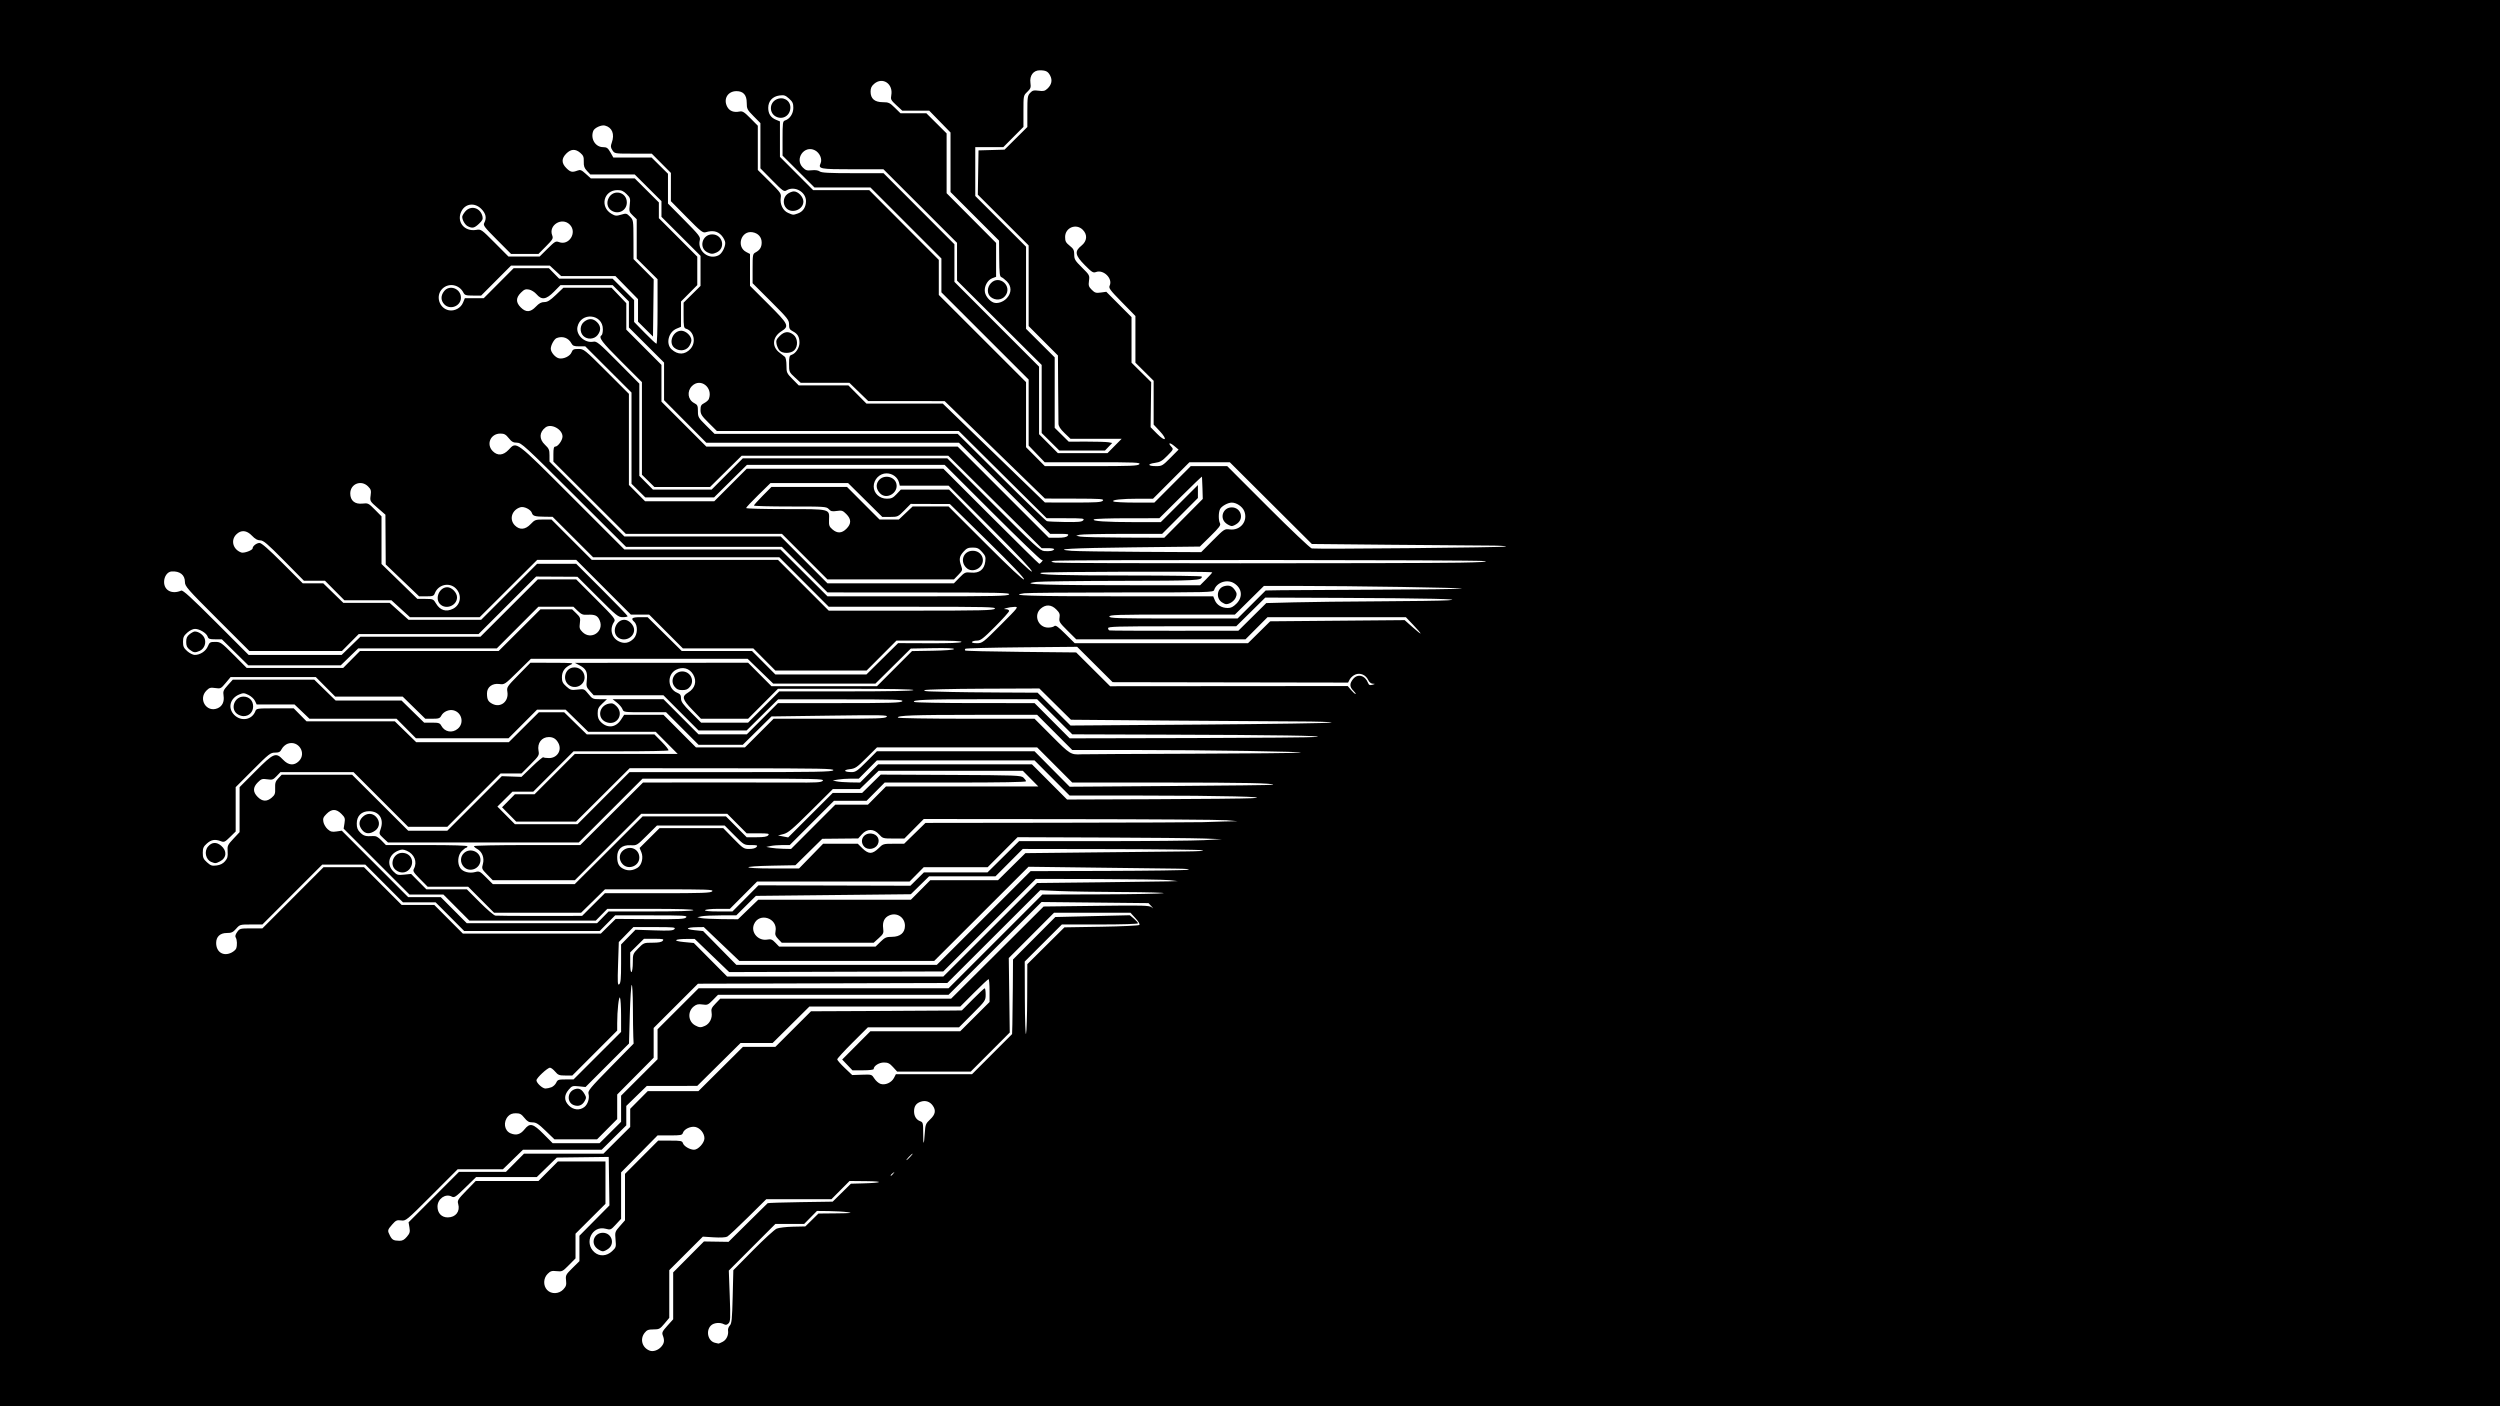 <?xml version="1.0" encoding="UTF-8" standalone="no"?>
<!-- Created with Inkscape (http://www.inkscape.org/) -->

<svg
   version="1.1"
   id="svg2"
   width="1920"
   height="1080"
   viewBox="0 0 1920 1080"
   xmlns="http://www.w3.org/2000/svg"
   xmlns:svg="http://www.w3.org/2000/svg">
  <defs
     id="defs6" />
  <g
     id="g8"
     transform="translate(-3.435,-3.729)">
    <path
       style="fill:#000000"
       d="M 3.435,543.729 V 3.729 H 963.435 1923.435 V 543.729 1083.729 H 963.435 3.435 Z M 511.185,1038.136 c 2.448,-2.74 2.769,-4.912 1.296,-8.785 -0.833,-2.191 -0.391,-3.135 3.5,-7.462 l 4.454,-4.954 v -18.01 -18.01 l 11.811,-11.874 11.811,-11.874 9.439,0.151 9.439,0.151 14.77,-14.621 c 8.123,-8.041 14.996,-14.819 15.273,-15.061 0.277,-0.242 11.631,-0.609 25.23,-0.815 l 24.727,-0.375 7,-6.89 7,-6.89 9,-0.24 c 15.065,-0.402 17.095,-1.575 2.973,-1.718 l -13.027,-0.132 -6.946,7 -6.946,7 h -25.035 -25.035 l -13.992,13.843 c -7.696,7.614 -14.895,14.321 -15.999,14.905 -1.21,0.64 -5.322,0.85 -10.358,0.529 l -8.351,-0.533 -12.892,12.864 -12.892,12.864 v 18.324 18.324 l -3.712,4.44 c -3.428,4.101 -4.072,4.441 -8.427,4.441 -3.903,0 -5.073,0.454 -6.788,2.635 -3.812,4.846 -1.912,11.464 3.928,13.68 2.586,0.981 6.411,-0.29 8.75,-2.908 z m 47.285,-3.925 c 2.923,-1.511 4.641,-5.214 4.09,-8.818 -0.154,-1.01 0.476,-2.672 1.401,-3.694 1.421,-1.57 1.758,-5.008 2.177,-22.164 l 0.495,-20.306 15.151,-15.323 c 8.333,-8.428 16.501,-15.896 18.151,-16.596 1.65,-0.7 7.275,-1.365 12.5,-1.479 l 9.5,-0.206 5.031,-4.948 5.031,-4.948 13.969,-0.141 c 10.967,-0.111 12.787,-0.304 8.469,-0.901 -3.025,-0.418 -9.567,-0.805 -14.538,-0.859 l -9.038,-0.099 -4.925,5 -4.925,5 h -11.048 -11.048 l -17.873,17.894 -17.873,17.894 0.717,19.451 c 0.64,17.361 0.539,19.629 -0.936,21.104 -1.232,1.232 -2.127,1.399 -3.518,0.655 -3.051,-1.633 -7.842,-1.153 -9.996,1.002 -4.2,4.2 -2.178,12.226 3.354,13.308 1.18,0.231 2.28,0.481 2.445,0.556 0.165,0.075 1.621,-0.547 3.236,-1.382 z m -122.388,-40.232 c 2.118,-2.282 2.473,-3.459 2.085,-6.915 -0.443,-3.947 -0.187,-4.442 4.9,-9.466 l 5.368,-5.301 v -9.757 -9.757 l 11.522,-11.64 11.522,-11.64 -0.272,-18.637 -0.272,-18.637 -19.939,0.261 -19.939,0.261 -7.696,7.489 -7.696,7.489 h -23.297 -23.297 l -8.263,8.065 c -7.46,7.281 -8.472,7.953 -10.412,6.915 -4.838,-2.589 -10.962,1.716 -10.962,7.706 0,5.013 3.168,8.325 7.924,8.283 6.099,-0.054 9.611,-4.615 7.967,-10.347 -0.765,-2.669 -0.268,-3.477 6.308,-10.259 l 7.139,-7.362 h 24.106 24.106 l 7.45,-7.5 7.45,-7.5 h 18.275 18.275 v 16.266 16.266 l -11.5,11.467 -11.5,11.467 v 9.485 9.485 l -5.085,5.149 c -4.857,4.918 -5.28,5.127 -9.424,4.66 -3.692,-0.416 -4.723,-0.105 -6.915,2.087 -3.339,3.339 -3.524,9.029 -0.402,12.352 3.195,3.401 9.104,3.194 12.473,-0.436 z m 37.383,-29.279 c 3.115,-2.91 3.221,-3.261 2.703,-8.97 -0.525,-5.794 -0.442,-6.051 3.364,-10.375 l 3.902,-4.433 v -17.833 -17.833 l 12.736,-12.764 12.736,-12.764 h 9.197 c 8.335,0 9.257,0.188 9.835,2.011 0.725,2.283 5.347,4.989 8.524,4.989 3.186,0 7.973,-5.276 7.973,-8.788 0,-3.815 -3.249,-7.888 -6.939,-8.698 -3.548,-0.779 -8.648,1.609 -9.557,4.476 -0.58,1.827 -1.499,2.011 -10.064,2.011 h -9.425 l -14.007,14.205 -14.007,14.205 v 17.817 17.817 l -3.999,4.339 c -3.907,4.239 -4.088,4.315 -7.865,3.307 -10.402,-2.777 -16.875,10.821 -8.597,18.059 3.857,3.373 9.39,3.054 13.492,-0.778 z m -11.396,-2.044 c -5.391,-4.241 -2.321,-12.336 4.604,-12.14 6.46,0.184 9.174,8.169 4.126,12.14 -1.449,1.14 -3.413,2.073 -4.365,2.073 -0.952,0 -2.916,-0.933 -4.365,-2.073 z m -146.161,-9.078 c 2.264,-2.691 2.553,-3.732 1.979,-7.13 l -0.672,-3.98 19.35,-19.369 19.35,-19.369 h 18.037 18.036 l 6.946,-7 6.946,-7 h 30.51 30.51 l 10.267,-10.232 10.267,-10.232 v -6.993 -6.993 l 6.723,-6.775 6.723,-6.775 h 19.462 19.462 l 17.101,-17 17.101,-17 h 12.451 12.451 l 13.694,-13.668 13.694,-13.668 51.819,-0.235 c 28.5,-0.129 54.565,-0.279 57.921,-0.332 l 6.102,-0.097 8.398,-8.475 c 4.619,-4.661 8.735,-8.486 9.148,-8.5 0.412,-0.014 0.75,2.105 0.75,4.708 0,4.667 -0.143,4.877 -10.232,15 l -10.232,10.267 h -35.003 -35.003 l -11.765,11.734 c -6.471,6.454 -11.765,12.235 -11.765,12.848 0,0.612 2.587,3.576 5.75,6.586 l 5.75,5.473 7.5,-0.258 c 7.441,-0.256 7.516,-0.233 9.506,2.907 1.103,1.741 3.199,3.585 4.656,4.097 3.607,1.268 8.517,-0.868 10.41,-4.529 l 1.478,-2.859 h 29.236 29.236 l 15.386,-15.41 15.386,-15.41 0.215,-7.34 c 0.118,-4.037 0.277,-16.927 0.352,-28.643 l 0.137,-21.303 16.25,-16.307 16.25,-16.307 28.62,-0.684 28.62,-0.684 3.13,2.634 c 1.721,1.448 3.13,3.043 3.13,3.545 0,0.527 -12.314,0.911 -29.238,0.911 h -29.238 l -14.262,14.237 -14.262,14.237 0.1,29.013 c 0.055,16.1 0.456,27.9 0.9,26.513 0.44,-1.375 0.846,-13.981 0.9,-28.013 l 0.1,-25.513 14.25,-14.136 14.25,-14.136 28.312,-0.463 c 15.572,-0.255 28.723,-0.875 29.226,-1.378 0.553,-0.553 -0.613,-2.585 -2.946,-5.138 l -3.861,-4.224 h -29.376 -29.376 l -17.36,17.381 -17.36,17.381 0.371,28.605 0.371,28.605 -14.988,15.014 -14.988,15.014 h -28.238 -28.238 l -3.185,-3.5 c -2.584,-2.839 -3.91,-3.5 -7.024,-3.5 -3.724,0 -7.839,2.625 -7.839,5 0,0.585 -3.385,1 -8.155,1 h -8.155 l -3.938,-4.14 -3.938,-4.14 10.826,-10.86 10.826,-10.86 h 34.501 34.501 l 11.266,-11.234 11.266,-11.234 v -8.766 c 0,-4.821 -0.346,-8.766 -0.768,-8.766 -0.422,0 -5.477,4.725 -11.232,10.5 l -10.464,10.5 h -57.94 -57.94 l -14.12,14 -14.12,14 h -12.312 -12.312 l -16.645,16.483 -16.645,16.483 -19.365,0.017 -19.365,0.017 -7.885,7.673 -7.885,7.673 v 7.462 7.462 l -9.456,9.365 -9.456,9.365 h -30.222 -30.222 l -7.707,7.5 -7.707,7.5 h -17.374 -17.374 l -19.869,19.888 c -19.63,19.649 -19.913,19.882 -23.544,19.395 -3.259,-0.437 -4.038,-0.081 -6.872,3.147 -3.647,4.154 -3.74,4.617 -1.717,8.53 1.687,3.263 2.754,3.851 7.182,3.962 2.374,0.059 3.821,-0.706 5.812,-3.072 z m 373.654,-48.599 c 1.244,-1.586 1.208,-1.621 -0.378,-0.378 -0.963,0.755 -1.75,1.542 -1.75,1.75 0,0.823 0.821,0.293 2.127,-1.373 z m 12.873,-12.75 c 1.292,-1.375 2.124,-2.5 1.849,-2.5 -0.275,0 -1.557,1.125 -2.849,2.5 -1.292,1.375 -2.124,2.5 -1.849,2.5 0.275,0 1.557,-1.125 2.849,-2.5 z m -230.271,-18.728 8.271,-8.228 v -10.036 -10.036 l 14,-13.973 14,-13.973 v -11.525 -11.525 l 15.77,-15.747 15.77,-15.747 95.98,-8e-4 95.98,-8e-4 36,-35.976 36,-35.976 45,-0.152 c 24.75,-0.084 46.35,-0.487 48,-0.896 1.65,-0.409 -12.3,-0.804 -31,-0.878 -18.7,-0.074 -40.668,-0.42 -48.817,-0.769 l -14.817,-0.635 -35.683,35.627 -35.683,35.627 -95.739,0.274 -95.739,0.274 -17.011,16.989 -17.011,16.989 v 11.434 11.434 l -14,14.12 -14,14.12 v 9.435 9.435 l -7.727,7.772 -7.726,7.772 h -16.371 -16.371 l -6.733,-6.5 c -5.615,-5.42 -7.301,-6.5 -10.153,-6.5 -2.71,0 -4,-0.727 -6.213,-3.5 -2.307,-2.891 -3.451,-3.5 -6.576,-3.5 -2.639,0 -4.414,0.681 -5.868,2.25 -3.991,4.307 -3.033,11.103 1.855,13.158 4.294,1.806 7.569,0.875 10.69,-3.036 4.138,-5.186 6.53,-4.596 14.691,3.628 l 6.946,7 h 18.006 18.006 z m 241.5,0.554 c 0.437,-6.699 0.71,-7.402 4.12,-10.618 4.018,-3.789 4.619,-6.882 2.051,-10.549 -2.243,-3.202 -5.679,-4.306 -9.383,-3.015 -3.452,1.203 -5.016,3.497 -5.016,7.356 0,3.654 1.682,6.429 4.561,7.523 2.312,0.879 2.439,1.356 2.439,9.119 0,9.901 0.589,9.99 1.229,0.184 z m -261.48,-20.102 c 2.685,-2.067 4.165,-6.763 3.223,-10.224 -0.606,-2.226 1.256,-4.473 16.987,-20.5 l 17.668,-18 -0.25,-5.5 c -0.137,-3.025 -0.278,-13.289 -0.313,-22.809 -0.035,-9.52 -0.442,-17.075 -0.905,-16.789 -0.463,0.286 -1.121,10.528 -1.463,22.761 l -0.622,22.241 -16.689,16.71 -16.689,16.71 -5.159,-0.532 c -4.861,-0.502 -5.314,-0.348 -7.849,2.665 -3.611,4.291 -3.533,8.355 0.233,12.12 3.408,3.408 8.276,3.88 11.826,1.147 z m -7.921,-1.427 c -5.657,-1.929 -5.322,-10.196 0.496,-12.242 3.3,-1.161 5.483,-0.082 7.676,3.794 1.333,2.357 1.333,2.945 0,5.297 -1.85,3.263 -4.664,4.348 -8.172,3.151 z m -17.381,-13.777 c 1.418,-0.539 3.094,-2.114 3.726,-3.5 1.044,-2.291 1.7,-2.52 7.228,-2.52 h 6.08 l 18.26,-18.24 18.26,-18.24 -0.015,-12.51 c -0.01,-6.881 -0.39,-13.101 -0.848,-13.823 -0.894,-1.41 -2.137,10.045 -2.137,19.703 v 5.589 l -17.239,17.26 -17.239,17.26 h -5.325 c -4.689,0 -5.627,-0.358 -7.85,-3 -1.388,-1.65 -3.169,-3 -3.958,-3 -1.922,0 -10.389,7.883 -10.389,9.673 0,2.097 4.606,6.327 6.889,6.327 1.089,0 3.14,-0.441 4.558,-0.98 z m 118.081,-47.215 c 3.507,-1.598 5.699,-6.036 4.979,-10.083 -0.486,-2.733 -0.027,-3.792 3.023,-6.972 l 3.596,-3.75 h 88.655 88.655 l 35.532,-35.397 35.532,-35.397 40.5,-0.505 c 36.266,-0.452 40.709,-0.336 42.5,1.11 1.557,1.257 1.507,1.081 -0.226,-0.796 l -2.226,-2.411 -41.077,-0.429 -41.077,-0.429 -35.698,35.619 -35.698,35.619 -88.547,0.01 -88.547,0.01 -3.932,4.027 c -3.64,3.728 -4.232,3.982 -7.968,3.422 -3.179,-0.477 -4.593,-0.167 -6.658,1.457 -4.985,3.921 -4.436,11.618 1.041,14.595 3.247,1.765 4.341,1.808 7.64,0.305 z m -64.528,-47.751 v -14.701 l 5.52,-5.654 5.52,-5.654 14.36,0.474 c 11.941,0.395 14.569,0.222 15.602,-1.023 1.095,-1.319 -0.708,-1.497 -15.161,-1.497 h -16.404 l -5.601,5.75 -5.601,5.75 -0.551,16.818 c -0.476,14.533 -0.357,16.656 0.883,15.627 1.126,-0.935 1.434,-4.344 1.434,-15.891 z m 283.468,-25.976 36.032,-35.922 47,-0.525 c 25.85,-0.289 50.15,-0.618 54,-0.731 l 7,-0.205 -6.5,-0.731 c -3.575,-0.402 -28.098,-0.783 -54.495,-0.848 l -47.995,-0.117 -35.548,35.538 -35.548,35.538 -82.202,0.244 -82.202,0.244 -13.256,-12.736 -13.255,-12.736 -6,0.025 c -9.771,0.04 -11.219,1.511 -2.329,2.366 l 7.671,0.738 12.806,12.89 12.806,12.89 h 82.991 82.991 l 36.032,-35.922 z m -274.468,25.151 c 0,-6.471 0.115,-6.771 4.208,-10.941 4.123,-4.201 4.343,-4.288 10.877,-4.288 4.708,0 7.035,-0.441 7.914,-1.5 1.089,-1.312 0.26,-1.5 -6.596,-1.5 h -7.841 l -5.281,5.216 -5.281,5.216 v 7.843 c 0,4.974 0.366,7.617 1,7.225 0.55,-0.34 1,-3.612 1,-7.271 z m 269.495,-34.205 36.005,-35.976 59,-0.178 c 32.45,-0.098 60.35,-0.506 62,-0.906 1.835,-0.445 -1.661,-0.775 -9,-0.85 -6.6,-0.067 -34.862,-0.419 -62.804,-0.782 l -50.805,-0.66 -36.214,36.163 -36.214,36.163 h -74.819 -74.819 l -13.663,-12.998 -13.663,-12.998 -5,0.069 c -8.46,0.116 -9.819,1.517 -2.227,2.295 l 6.709,0.687 12.759,12.978 12.759,12.978 76.995,-0.01 h 76.995 l 36.005,-35.976 z m -577.567,26.513 c 1.556,-0.805 3.109,-2.192 3.45,-3.082 0.902,-2.351 0.734,-6.729 -0.324,-8.4 -0.622,-0.984 -0.277,-2.34 1.083,-4.25 1.926,-2.705 2.307,-2.805 10.687,-2.805 h 8.69 l 23.484,-23.5 23.484,-23.5 h 15.521 15.521 l 14.474,14.5 14.474,14.5 h 12.53 12.53 l 10.966,11 10.966,11 h 52.988 52.988 l 5.696,-5.636 5.696,-5.636 26.428,0.175 c 22.716,0.151 26.608,-0.041 27.706,-1.364 1.145,-1.379 -1.62,-1.539 -26.626,-1.539 h -27.904 l -5.937,6 -5.937,6 h -52.048 -52.048 l -10.966,-11 -10.966,-11 h -12.53 -12.53 l -14.474,-14.5 -14.474,-14.5 h -16.521 -16.521 l -22.984,23 -22.984,23 h -8.655 c -8.524,0 -8.698,0.049 -11.528,3.273 -2.416,2.752 -3.563,3.273 -7.21,3.273 -5.088,0 -8.123,2.851 -8.123,7.631 0,7.143 5.63,10.617 11.928,7.36 z m 498.329,-8.287 c 3.371,-3.291 4.439,-3.752 8.725,-3.763 6.36,-0.016 10.018,-3.111 10.018,-8.473 0,-6.39 -6.037,-10.485 -11.886,-8.062 -3.842,1.591 -5.514,5.026 -4.852,9.964 0.497,3.708 0.23,4.309 -3.364,7.556 l -3.904,3.527 h -35.31 -35.31 l -2.699,-2.817 c -2.158,-2.252 -2.577,-3.427 -2.09,-5.862 2.038,-10.192 -12.575,-15.004 -16.535,-5.445 -2.616,6.315 3.332,13.024 10.375,11.703 2.652,-0.497 3.664,-0.095 6.066,2.412 l 2.882,3.009 h 37.021 37.021 z m -213.257,-18.75 4.416,-4.5 h 32.233 c 20.41,0 32.459,-0.367 32.851,-1 0.407,-0.659 -10.754,-1 -32.733,-1 h -33.351 l -4.416,4.5 -4.417,4.5 h -48.56 -48.561 l -9.962,-10 -9.963,-10 h -13.026 -13.026 l -25.286,-25.301 -25.286,-25.301 0.664,-4.155 c 0.597,-3.732 0.354,-4.465 -2.379,-7.199 -3.958,-3.958 -7.436,-3.959 -11.392,0 -2.542,2.542 -2.939,3.566 -2.424,6.25 0.339,1.766 1.813,4.263 3.277,5.55 2.203,1.937 3.365,2.235 6.751,1.732 l 4.09,-0.608 25.493,25.518 25.493,25.518 h 12.526 12.526 l 9.963,10 9.962,10 h 50.061 50.06 z m 111.533,-6 7.772,-7.5 h 58.622 58.622 l 7.45,-7.5 7.45,-7.5 h 26.009 26.009 l 10.516,-10.389 10.516,-10.389 54.5,-0.596 c 29.975,-0.328 61.25,-0.656 69.5,-0.729 9.117,-0.081 13.823,-0.433 12,-0.897 -1.65,-0.42 -33.383,-0.817 -70.518,-0.882 l -67.518,-0.118 -10.464,10.5 -10.464,10.5 h -25.494 -25.494 l -7.024,6.883 -7.024,6.883 -59.497,0.636 -59.497,0.636 -7.525,7.481 -7.525,7.481 h -11.603 c -6.382,0 -13.122,0.319 -14.978,0.708 l -3.375,0.708 3,0.674 c 1.65,0.371 8.684,0.727 15.63,0.792 l 12.63,0.118 z m -118.737,-3.797 8.743,-8.703 h 40.608 c 34.876,0 40.783,-0.212 41.853,-1.5 1.103,-1.329 -3.514,-1.5 -40.566,-1.5 h -41.81 l -9.178,9 -9.177,9 h -33.404 -33.404 l -9.962,-10 -9.963,-10 h -15.55 -15.55 l -5.818,-5.88 c -5.093,-5.147 -5.681,-6.136 -4.719,-7.934 2.79,-5.214 0.329,-11.357 -5.531,-13.805 -2.897,-1.21 -3.842,-1.21 -6.739,0 -7.166,2.994 -8.868,10.535 -3.574,15.83 2.838,2.838 3.437,3.018 8.367,2.509 l 5.309,-0.548 5.852,5.914 5.852,5.914 h 15.55 15.55 l 9.918,9.955 c 5.455,5.475 10.846,10.088 11.981,10.25 1.135,0.162 16.588,0.274 34.34,0.248 l 32.276,-0.047 8.743,-8.703 z m -151.886,-26.574 c -5.128,-4.152 -1.725,-13.129 4.978,-13.129 5.963,0 9.399,5.609 6.67,10.887 -2.351,4.547 -7.562,5.55 -11.648,2.241 z m 268.608,21.834 9.981,-10.037 58.339,0.165 58.339,0.165 5.192,-5.128 5.192,-5.128 h 24.42 24.42 l 12.138,-12 12.138,-12 h 64.003 c 35.202,0 70.261,-0.338 77.911,-0.75 l 13.908,-0.75 -14,-0.522 c -7.7,-0.287 -43.025,-0.633 -78.5,-0.769 l -64.5,-0.246 -11.484,11.519 -11.484,11.519 h -24.55 -24.55 l -5.432,5.5 -5.432,5.5 h -58.552 -58.552 l -10.464,10.5 -10.464,10.5 h -9.209 c -5.065,0 -9.487,0.45 -9.827,1 -0.398,0.643 3.246,1 10.21,1 h 10.828 z m -105.038,-36.963 26.068,-26 h 31.999 31.999 l 7.953,8 7.953,8 h 7.651 c 5.581,0 7.988,-0.406 8.896,-1.5 1.091,-1.314 0.143,-1.5 -7.653,-1.5 h -8.898 l -7.45,-7.5 -7.45,-7.5 h -33.032 -33.032 l -25.485,25.5 -25.485,25.5 h -31.549 -31.549 l -4.291,-4.372 c -4.158,-4.236 -4.258,-4.49 -3.242,-8.17 1.268,-4.592 -0.599,-9.433 -4.429,-11.482 -1.35,-0.723 -2.455,-1.688 -2.455,-2.145 0,-0.457 18.367,-0.831 40.816,-0.831 h 40.816 l 24.1,-24 24.1,-24 45.834,-0.087 c 25.209,-0.048 55.989,-0.014 68.4,0.075 19.446,0.139 22.746,-0.056 23.872,-1.413 1.187,-1.43 -5.098,-1.575 -68.573,-1.575 h -69.88 l -24.485,24.5 -24.485,24.5 h -73.272 -73.272 l -3.485,-3.25 c -3.459,-3.226 -3.475,-3.279 -2.105,-7.173 2.679,-7.617 -1.208,-13.577 -8.855,-13.577 -5.913,0 -9.525,3.603 -9.525,9.5 0,3.234 0.619,4.847 2.636,6.864 2.643,2.643 4.277,3.095 9.869,2.731 2.276,-0.148 3.84,0.666 6.446,3.355 l 3.441,3.55 h 31.304 c 20.203,0 31.304,0.355 31.304,1 0,0.55 -0.389,1 -0.864,1 -0.475,0 -2.05,1.186 -3.5,2.636 -3.088,3.088 -3.622,9.511 -1.091,13.124 1.993,2.845 7.002,4.161 11.355,2.983 3.228,-0.874 3.657,-0.663 8.488,4.168 l 5.088,5.088 h 31.468 31.468 z m -111.307,12.686 c -2.888,-3.074 -2.826,-7.724 0.14,-10.511 4.678,-4.395 12.686,-1.097 12.686,5.224 0,6.706 -8.284,10.121 -12.826,5.287 z m -78.102,-28.32 c -2.749,-3.495 -2.618,-6.911 0.382,-9.911 3.15,-3.15 7.489,-3.208 10.371,-0.14 3.206,3.412 2.887,8.042 -0.73,10.617 -3.99,2.841 -7.499,2.642 -10.023,-0.567 z m 211.628,29.025 c 3.168,-1.975 4.569,-7.809 2.859,-11.902 l -1.354,-3.24 7.669,-7.624 7.669,-7.624 h 24.443 24.443 l 7.809,8 c 7.398,7.579 8.038,8 12.162,8 2.65,0 4.84,-0.587 5.598,-1.5 1.08,-1.302 0.532,-1.5 -4.153,-1.5 -5.388,0 -5.411,-0.013 -12.847,-7.5 l -7.45,-7.5 h -26.003 -26.003 l -7.738,7.693 c -7.677,7.632 -7.777,7.691 -12.558,7.437 -6.544,-0.347 -10.247,2.865 -10.247,8.888 0,5.318 1.405,7.823 5.329,9.5 3.397,1.452 6.833,1.078 10.372,-1.127 z m -11.526,-2.705 c -3.077,-3.275 -2.872,-7.992 0.461,-10.613 5.296,-4.166 12.365,-0.983 12.365,5.568 0,6.472 -8.386,9.771 -12.826,5.045 z m 144.722,-6.186 9.255,-9.5 h 13.324 13.324 l 3.5,3.5 c 2.272,2.272 4.448,3.5 6.2,3.5 1.752,0 3.928,-1.228 6.2,-3.5 3.422,-3.422 3.679,-3.5 11.582,-3.5 h 8.082 l 8.196,-8 8.196,-8 103.372,-0.138 c 56.855,-0.076 106.072,-0.269 109.372,-0.429 3.3,-0.16 10.725,-0.393 16.5,-0.517 l 10.5,-0.225 -8.5,-0.746 c -4.675,-0.41 -58.911,-0.79 -120.525,-0.845 l -112.025,-0.099 -7.45,7.5 -7.45,7.5 h -8.289 c -8.063,0 -8.367,-0.087 -11.148,-3.2 -4.007,-4.485 -9.205,-4.5 -13.191,-0.038 l -2.825,3.162 -13.795,0.138 -13.795,0.138 -10.314,10.15 -10.314,10.15 -17.69,0.336 c -24.823,0.471 -24.486,2.164 0.431,2.164 h 20.02 z m 40.803,-7.28 c -3.997,-4.416 -0.64,-10.627 5.426,-10.04 4.697,0.454 7.047,4.612 4.843,8.57 -1.962,3.523 -7.672,4.34 -10.27,1.47 z m -490.87,11.192 c 1.879,-2.184 2.268,-3.631 2.002,-7.438 -0.311,-4.444 -0.047,-5.03 4.419,-9.807 l 4.75,-5.081 v -17.278 -17.278 l 12.235,-12.264 c 14.037,-14.071 15.59,-14.713 21.2,-8.764 4.095,4.342 8.439,4.717 12.11,1.046 6.125,-6.125 -0.332,-16.259 -8.538,-13.398 -1.693,0.59 -3.738,2.365 -4.563,3.961 -1.244,2.406 -2.123,2.892 -5.234,2.892 -3.464,0 -4.708,0.971 -16.974,13.263 l -13.236,13.263 v 17.028 17.028 l -4.329,4.248 c -3.933,3.861 -4.579,4.154 -7.065,3.208 -4.458,-1.695 -7.384,-1.211 -10.726,1.776 -2.625,2.345 -3.152,3.547 -3.152,7.184 0,3.672 0.521,4.833 3.278,7.296 2.829,2.527 3.841,2.854 7.385,2.378 2.779,-0.373 4.861,-1.427 6.439,-3.262 z m -10.514,0.581 c -4.322,-1.741 -5.706,-8.128 -2.565,-11.839 2.917,-3.448 6.481,-3.671 10.092,-0.633 4.652,3.914 4.239,9.353 -0.913,12.017 -3.197,1.653 -3.577,1.679 -6.613,0.456 z m 462.185,-26.993 16.978,-17 h 12.538 12.538 l 6.946,-7 6.946,-7 h 58.495 58.495 l -5.937,-6 -5.937,-6 h -55.388 -55.388 l -7.219,7 -7.219,7 h -10.358 -10.358 l -16.846,16.75 c -14.169,14.089 -17.517,16.92 -21.067,17.82 l -4.221,1.07 3.913,0.756 3.913,0.756 17.097,-17.076 17.097,-17.076 h 11.288 11.288 l 7.163,-7.051 7.163,-7.051 53.809,0.245 c 50.721,0.231 53.922,0.351 55.788,2.09 1.089,1.014 1.98,2.277 1.98,2.805 0,0.603 -20.226,0.961 -54.277,0.961 h -54.277 l -6.946,7 -6.946,7 h -12.538 -12.538 l -16.978,17 -16.978,17 h -5.636 c -3.1,0 -7.155,0.324 -9.011,0.721 l -3.375,0.721 3.5,0.648 c 1.925,0.356 6.205,0.707 9.511,0.779 l 6.011,0.132 z m -260.052,-17.948 20.93,-20.948 7.561,0.269 7.561,0.269 8.076,-7.828 c 4.442,-4.306 8.349,-7.555 8.683,-7.221 0.334,0.334 2.309,0.607 4.39,0.607 6.332,0 10.103,-6.042 7.188,-11.516 -1.707,-3.206 -3.954,-4.621 -7.337,-4.621 -5.517,0 -9.017,4.664 -7.914,10.545 0.64,3.411 0.346,3.909 -6.181,10.486 l -6.852,6.905 h -8.036 -8.036 l -20.482,20.5 -20.482,20.5 h -15.018 -15.018 l -20.982,-21 -20.982,-21 h -28.072 -28.072 l -2.937,3.073 c -2.655,2.778 -3.346,3.012 -7.201,2.437 -3.82,-0.57 -4.574,-0.325 -7.25,2.35 -3.858,3.858 -3.878,7.402 -0.063,11.217 3.575,3.575 7.018,3.738 10.771,0.509 2.425,-2.086 2.78,-3.07 2.618,-7.25 -0.156,-4.003 0.264,-5.31 2.437,-7.586 l 2.625,-2.75 h 27.016 27.016 l 21.547,21.494 21.547,21.494 15.009,0.01 15.009,0.01 20.93,-20.948 z m 99.052,-4.052 19.981,-20 h 77.637 c 66.465,0 77.809,-0.208 78.836,-1.444 1.043,-1.257 -9.02,-1.452 -77.59,-1.507 l -78.789,-0.062 -20.592,20.507 -20.592,20.507 h -22.98 -22.98 l -5.43,-5.498 -5.43,-5.498 4.926,-5.002 4.927,-5.002 h 7.55 7.55 l 15.476,-15.5 15.476,-15.5 h 39.49 39.49 l -8.456,-8.5 -8.456,-8.5 h -25.901 -25.901 l -8.686,-8.5 -8.686,-8.5 h -10.952 -10.952 l -10.966,11 -10.966,11 h -35.542 -35.542 l -7.45,-7.5 -7.45,-7.5 h -33.435 -33.435 l -5.766,-5.5 -5.766,-5.5 h -14.52 -14.52 l -1.305,-2.75 c -0.718,-1.512 -2.957,-3.558 -4.978,-4.546 -3.303,-1.614 -4.021,-1.65 -7.119,-0.356 -7.152,2.988 -8.97,10.543 -3.785,15.728 5.273,5.273 13.628,3.812 16.167,-2.827 0.837,-2.188 1.252,-2.25 15.173,-2.25 h 14.312 l 4.925,5 4.925,5 h 33.91 33.91 l 8.196,8 8.196,8 h 35.559 35.559 l 11.553,-11.5 11.553,-11.5 h 9.698 9.698 l 8.686,8.5 8.686,8.5 h 25.966 25.966 l 5.746,5.806 c 3.16,3.193 5.434,6.119 5.052,6.5 -0.382,0.382 -16.937,0.694 -36.789,0.694 h -36.095 l -15.476,15.5 -15.476,15.5 h -7.983 -7.983 l -5.782,5.722 -5.782,5.722 6.726,6.778 6.726,6.778 h 24.036 24.036 z m -281.589,-64.871 c -5.178,-4.193 -1.714,-13.129 5.089,-13.129 4.36,0 7.4,3.081 7.4,7.5 0,4.419 -3.04,7.5 -7.4,7.5 -1.528,0 -3.818,-0.842 -5.089,-1.871 z m 779.589,64.9 c 17.232,-1.013 -24.782,-2.029 -83.924,-2.029 h -56.104 l -13.472,-13.5 -13.472,-13.5 h -60.541 -60.541 l -6.946,7 -6.946,7 -6.027,0.011 c -3.315,0.01 -7.827,0.324 -10.027,0.706 l -4,0.695 3,0.676 c 1.65,0.372 6.387,0.729 10.527,0.794 l 7.527,0.118 6.946,-7 6.946,-7 h 59.041 59.041 l 13.486,13.525 13.486,13.525 66.5,-0.245 c 36.575,-0.135 70.55,-0.484 75.5,-0.775 z m 16.114,-10.31 c 1.248,-1.248 -21.896,-1.719 -84.529,-1.719 h -69.613 l -13.472,-13.5 -13.472,-13.5 h -61.493 -61.493 l -8.152,8.109 c -7.415,7.376 -8.577,8.157 -12.854,8.639 -5.351,0.603 -4.282,2.211 1.488,2.236 3.083,0.013 4.517,-0.984 11.477,-7.985 l 7.953,-8 h 60.537 60.537 l 13.486,13.607 13.486,13.607 77.846,-0.536 c 42.815,-0.295 78.036,-0.726 78.268,-0.959 z m -63.614,-23.847 c 43.725,-0.139 81.75,-0.508 84.5,-0.822 6.875,-0.783 -72.823,-2.051 -128.928,-2.051 h -46.1 l -13.472,-13.5 -13.472,-13.5 h -47.617 c -47.169,0 -60.353,0.475 -59.324,2.14 0.292,0.473 24.024,0.86 52.737,0.86 h 52.205 l 13.424,13.452 c 13.903,13.932 14.409,14.243 22.548,13.861 2.2,-0.103 39.775,-0.301 83.5,-0.44 z m -330.867,-15.873 11,-11 h 42.811 c 36.873,0 42.984,-0.208 44.058,-1.503 1.108,-1.335 -3.765,-1.434 -43.627,-0.884 l -44.875,0.619 -11.016,10.884 -11.016,10.884 h -16.999 -16.999 l -12.47,-12.5 -12.47,-12.5 h -16.29 c -16.216,0 -16.294,-0.011 -17.191,-2.369 -0.495,-1.303 -2.397,-3.548 -4.225,-4.989 l -3.324,-2.62 19.514,-0.011 19.514,-0.011 13.472,13.5 13.472,13.5 h 18.529 18.529 l 11.969,-12 11.969,-12 h 47.143 c 39.733,0 47.33,-0.226 48.334,-1.435 1.032,-1.243 -5.263,-1.436 -47.093,-1.446 l -48.283,-0.012 -12.084,11.946 -12.084,11.946 h -18.465 -18.465 l -13.472,-13.5 -13.472,-13.5 h -26.778 -26.778 l -2.943,-3.25 c -2.678,-2.957 -2.891,-3.709 -2.367,-8.343 0.705,-6.229 -0.501,-8.745 -5.443,-11.355 l -3.719,-1.964 66.521,-0.044 66.521,-0.044 8.958,9 8.958,9 h 40.535 40.535 l 13.449,-13.476 13.448,-13.476 15.955,-0.274 c 9.498,-0.163 16.09,-0.678 16.289,-1.274 0.216,-0.648 -5.564,-0.895 -16.418,-0.703 l -16.751,0.297 -13.58,13.453 -13.58,13.453 h -39.267 -39.267 l -9.805,-9.5 -9.805,-9.5 h -83.243 -83.243 l -10.105,9.94 c -9.967,9.805 -10.16,9.933 -14.105,9.405 -5.43,-0.727 -9.5,2.335 -9.5,7.146 0,4.753 0.836,6.373 4.182,8.104 6.304,3.26 12.686,-1.854 11.492,-9.21 -0.587,-3.617 -0.338,-3.997 8.544,-13.055 l 9.149,-9.329 17.066,0.039 c 15.027,0.034 16.707,0.197 14.066,1.363 -4.711,2.079 -6.955,5.234 -6.955,9.78 0,3.307 0.601,4.559 3.377,7.04 3.109,2.778 3.79,2.969 8.568,2.408 5.123,-0.602 5.232,-0.558 8.397,3.38 3.042,3.785 3.49,3.99 8.731,3.99 h 5.524 l -3.571,3.368 c -2.987,2.818 -3.571,4.051 -3.571,7.545 0,3.083 0.632,4.81 2.414,6.591 5.103,5.103 11.52,4.367 15.504,-1.776 l 2.417,-3.728 h 15.098 15.098 l 12.47,12.5 12.47,12.5 h 18.832 18.832 z m -117.804,-8.504 c -6.952,-2.923 -5.333,-12.621 2.354,-14.105 2.568,-0.496 3.68,-0.118 5.75,1.952 6.28,6.28 0.072,15.591 -8.104,12.154 z m -28.595,-28.491 c -4.86,-3.823 -2.995,-12.149 2.976,-13.291 4.794,-0.916 9.2,2.617 9.258,7.424 0.075,6.196 -7.312,9.738 -12.234,5.866 z m 574.766,39.977 c 5.678,-0.938 -30.725,-1.499 -115,-1.772 l -73,-0.236 -13.513,-13.487 -13.513,-13.487 -42.487,0.01 c -42.395,0.01 -54.369,0.499 -51.807,2.124 0.726,0.46 21.801,0.844 46.834,0.852 l 45.514,0.015 13.486,13.528 13.486,13.528 93,-0.206 c 51.15,-0.113 94.8,-0.503 97,-0.867 z m -659.856,-6.353 c 5.013,-4.312 3.059,-12.483 -3.372,-14.097 -3.402,-0.854 -7.686,1.003 -9.308,4.034 -1.138,2.127 -1.998,2.434 -6.819,2.434 h -5.516 l -8.686,-8.5 -8.686,-8.5 h -25.904 -25.904 l -7.45,-7.5 -7.45,-7.5 h -32.725 -32.725 l -3.784,4.526 c -3.646,4.361 -3.937,4.503 -7.99,3.895 -3.64,-0.546 -4.552,-0.286 -6.766,1.928 -6.542,6.542 0.027,17.135 8.461,13.642 3.693,-1.53 5.383,-5.028 4.677,-9.682 -0.514,-3.393 -0.159,-4.274 3.249,-8.059 l 3.826,-4.25 h 31.296 31.296 l 8.196,8 8.196,8 h 25.307 25.307 l 8.686,8.5 8.686,8.5 h 5.96 c 5.266,0 6.109,0.279 7.243,2.398 2.589,4.838 8.468,5.87 12.699,2.231 z m 670.856,-4.692 c 1.1,-0.446 -11.05,-0.841 -27,-0.877 -15.95,-0.036 -61.4,-0.342 -101,-0.679 l -72,-0.613 -12.14,-12.01 -12.14,-12.01 -43.296,0.181 c -23.996,0.1 -43.993,0.588 -44.859,1.095 -1.048,0.613 1.073,0.96 6.437,1.051 4.4,0.075 11.15,0.245 15,0.378 3.85,0.133 20.132,0.31 36.183,0.394 l 29.183,0.153 12.646,12.61 12.646,12.61 99.171,-0.735 c 54.544,-0.404 100.071,-1.1 101.171,-1.546 z m -436,-11.938 11.969,-12 h 51.207 c 33.059,0 51.426,-0.354 51.825,-1 0.409,-0.662 -17.078,-1 -51.707,-1 h -52.325 l -11.467,11.5 -11.467,11.5 h -18.102 -18.102 l -6.664,-6.903 c -7.662,-7.936 -8.243,-10.233 -3.322,-13.137 5.49,-3.239 7.069,-8.764 3.993,-13.971 -2.831,-4.792 -8.075,-6.209 -13.19,-3.564 -6.989,3.614 -6.487,14.534 0.808,17.555 2.471,1.024 3.047,1.849 3.047,4.369 0,2.537 1.417,4.532 7.726,10.879 l 7.726,7.772 h 18.039 18.039 z m -68.484,-15.707 c -3.704,-4.709 -0.144,-11.627 5.984,-11.627 6.128,0 9.688,6.917 5.984,11.627 -1.657,2.106 -2.985,2.707 -5.984,2.707 -2.999,0 -4.327,-0.601 -5.984,-2.707 z m 521.438,3.252 c -2.999,-2.999 -3.104,-5.45 -0.382,-8.911 3.553,-4.516 9.258,-3.07 11.625,2.947 0.633,1.611 1.33,1.891 3.303,1.329 2.307,-0.657 2.33,-0.72 0.305,-0.811 -1.349,-0.061 -2.702,-1.157 -3.509,-2.841 -1.908,-3.981 -6.133,-5.776 -9.911,-4.211 -1.631,0.676 -3.551,2.346 -4.267,3.711 l -1.301,2.483 -90.409,-0.164 -90.409,-0.164 -13.632,-13.577 -13.632,-13.577 -42.56,0.395 c -23.408,0.217 -42.886,0.721 -43.284,1.119 -0.399,0.399 -0.45,0.999 -0.114,1.335 0.336,0.336 19.648,0.806 42.917,1.045 l 42.306,0.435 13.037,12.979 13.038,12.979 91.236,-0.073 91.236,-0.073 2.566,3.049 c 1.411,1.677 2.955,3.049 3.431,3.049 0.476,0 -0.239,-1.105 -1.589,-2.455 z m -361.885,-24.575 12.168,-12.029 23.765,0.095 c 15.614,0.063 24.131,-0.27 24.831,-0.971 0.755,-0.755 -6.372,-1.066 -24.4,-1.066 h -25.466 l -11.467,11.5 -11.467,11.5 h -35.038 -35.038 l -8.456,-8.5 -8.456,-8.5 h -27.037 -27.037 l -12.971,-13 -12.971,-13 h -7.023 -7.023 l -20.982,-21 -20.982,-21 h -14.98 -14.98 l -22.079,22 -22.079,22 h -26.788 -26.788 l -7.122,-6.5 -7.122,-6.5 h -18.064 -18.064 l -7.45,-7.5 -7.45,-7.5 h -8.087 -8.087 l -15.311,-15.5 c -12.863,-13.022 -15.782,-15.5 -18.255,-15.5 -2.069,0 -3.925,-1.04 -6.245,-3.5 -4.095,-4.342 -8.439,-4.717 -12.11,-1.045 -4.505,4.505 -2.529,11.629 3.851,13.886 2.053,0.727 8.694,-1.732 8.694,-3.219 0,-1.74 3.082,-4.122 5.333,-4.122 1.494,0 7.109,4.927 17.666,15.5 l 15.476,15.5 h 7.877 7.877 l 7.707,7.5 7.707,7.5 h 17.779 17.779 l 7.263,6.5 7.263,6.5 h 27.896 27.896 l 21.483,-21.5 21.483,-21.5 h 15 15 l 19.759,19.741 c 10.867,10.857 19.759,20.082 19.759,20.5 0,0.418 -1.682,0.759 -3.739,0.759 -3.49,0 -4.772,-1.032 -19.271,-15.51 l -15.533,-15.51 -15.873,-0.088 -15.873,-0.088 -22.114,22.098 -22.114,22.098 h -46.021 -46.021 l -6.442,6.5 -6.442,6.5 h -35.522 -35.522 l -24.757,-24.742 c -23.134,-23.12 -24.757,-24.977 -24.757,-28.326 0,-5.395 -3.91,-8.464 -10.25,-8.047 -3.158,0.208 -5.75,3.833 -5.75,8.043 0,6.627 6.124,9.726 13.152,6.656 1.258,-0.549 7.637,5.264 26.719,24.348 l 25.067,25.069 h 35.705 35.705 l 7.219,-7 7.219,-7 h 46.095 46.095 l 22.002,-22 22.002,-22 h 14.773 14.773 l 15.244,15.268 c 14.1,14.122 15.143,15.417 13.893,17.25 -3.744,5.492 -2.071,12.366 3.677,15.106 4.15,1.979 7.845,1.282 11.247,-2.12 3.158,-3.158 3.399,-10.303 0.437,-12.983 -2.87,-2.597 -1.636,-3.521 4.702,-3.521 h 5.608 l 13.129,13 13.129,13 h 26.975 26.975 l 8.958,9 8.958,9 h 34.972 34.972 z m -203.57,-16.971 c -4.288,-4.288 -0.603,-13 5.5,-13 3.478,0 7.5,4.164 7.5,7.766 0,6.355 -8.469,9.765 -13,5.234 z m -204,17.5 6.442,-6.5 h 53.251 53.251 l 16.056,-16 16.056,-16 h 12.174 12.174 l 3.257,3.157 c 2.95,2.859 3.202,3.559 2.673,7.42 -0.504,3.676 -0.229,4.619 1.995,6.843 6.546,6.546 16.82,-0.339 13.252,-8.88 -1.581,-3.784 -3.644,-4.736 -9.511,-4.39 -3.399,0.201 -4.617,-0.288 -7.369,-2.955 l -3.297,-3.196 h -13.464 -13.464 l -15.976,16 -15.977,16 h -53.221 -53.221 l -6.695,6.5 -6.695,6.5 h -35.491 -35.491 l -10.162,-10 -10.162,-10 h -5.126 c -4.304,0 -5.231,-0.332 -5.782,-2.069 -0.844,-2.659 -6.191,-5.922 -9.712,-5.927 -1.608,0 -4.07,1.19 -5.977,2.894 -2.684,2.398 -3.243,3.623 -3.243,7.102 0,3.48 0.559,4.704 3.243,7.102 1.784,1.594 4.383,2.898 5.777,2.898 4.106,0 8.48,-2.865 10.027,-6.566 1.316,-3.149 1.788,-3.434 5.69,-3.434 4.059,0 4.714,0.461 14.218,10 l 9.962,10 h 37.048 37.048 z m -124.365,-7.573 c -2.032,-1.599 -2.635,-2.954 -2.635,-5.927 0,-2.973 0.603,-4.329 2.635,-5.927 1.449,-1.14 3.228,-2.073 3.953,-2.073 2.845,0 6.334,2.397 7.466,5.13 1.527,3.687 -0.149,8.137 -3.668,9.741 -3.471,1.582 -4.737,1.428 -7.75,-0.943 z m 622.865,-18.927 c 13.84,-13.867 13.94,-13.999 10.487,-13.9 -1.918,0.055 -4.612,0.46 -5.987,0.9 -2.398,0.768 -2.409,0.805 -0.25,0.9 1.238,0.055 2.25,0.655 2.25,1.333 0,0.678 -4.83,6.079 -10.733,12 -9.192,9.221 -11.194,10.766 -13.941,10.766 -1.764,0 -3.486,0.45 -3.826,1 -0.376,0.608 1.077,1 3.704,1 4.225,0 4.636,-0.314 18.296,-14 z m 198.48,5.588 8.52,-8.412 51.641,-0.449 51.641,-0.449 6.109,5.442 c 3.36,2.993 6.109,5.147 6.109,4.787 0,-0.36 -2.543,-3.321 -5.652,-6.58 l -5.652,-5.926 h -53.12 -53.12 l -8.456,8.5 -8.456,8.5 h -64.997 -64.997 l -6.69,-6.638 c -6.13,-6.083 -6.645,-6.916 -6.152,-9.954 0.446,-2.75 0.019,-3.834 -2.508,-6.362 -3.772,-3.772 -7.966,-4.012 -11.845,-0.676 -5.808,4.996 -2.108,14.63 5.619,14.63 1.994,0 4.153,-0.527 4.798,-1.172 0.896,-0.896 2.874,0.517 8.401,6 l 7.229,7.172 h 66.529 66.529 z m -5.199,-11.798 10.718,-10.613 21.5,-0.567 c 11.825,-0.312 41.3,-0.664 65.5,-0.783 24.2,-0.118 47.825,-0.462 52.5,-0.764 14.067,-0.909 -16.825,-1.612 -82.381,-1.875 l -57.881,-0.232 -11.172,11.022 -11.172,11.022 h -49.197 c -41.778,0 -49.197,0.214 -49.197,1.417 0,0.779 0.45,1.567 1.001,1.75 0.551,0.183 23.065,0.311 50.032,0.285 l 49.031,-0.049 10.718,-10.613 z m -0.532,-9.54 10.783,-10.75 12.234,-0.209 c 6.729,-0.115 39.684,-0.298 73.234,-0.407 33.55,-0.109 62.8,-0.476 65,-0.816 4.118,-0.636 -84.004,-2.066 -127.404,-2.068 l -24.404,-10e-4 -11.149,11 -11.149,11 h -48.197 c -42.175,0 -48.197,0.187 -48.197,1.5 0,1.313 6.137,1.5 49.234,1.5 h 49.234 z m -613.23,3.24 c 5.897,-3.05 6.91,-10.713 2.057,-15.567 -4.984,-4.984 -13.573,-3.01 -16.127,3.708 -0.799,2.102 -1.531,2.369 -6.491,2.369 h -5.59 l -12.815,-12.25 -12.815,-12.25 -0.12,-19.1 -0.12,-19.1 -5.974,-5.196 c -5.931,-5.158 -5.97,-5.229 -5.375,-9.57 0.521,-3.801 0.262,-4.712 -1.98,-6.954 -5.301,-5.301 -13.67,-1.982 -13.67,5.42 0,5.49 3.542,8.424 9.373,7.767 4.29,-0.483 4.648,-0.309 9.542,4.647 l 5.085,5.149 v 18.303 18.303 l 13.75,13.378 13.75,13.378 6.151,0.038 c 5.963,0.037 6.215,0.146 8.231,3.563 3.119,5.286 7.832,6.708 13.138,3.964 z m -10.02,-3.49 c -4.288,-4.288 -0.603,-13 5.5,-13 3.478,0 7.5,4.164 7.5,7.766 0,6.355 -8.469,9.765 -13,5.234 z m 426.012,3.485 c 1.088,-1.311 -6.326,-1.485 -63.15,-1.485 h -64.382 l -18.98,-19 -18.98,-19 h -71.499 -71.499 l -15.558,-15.535 -15.558,-15.535 -5.954,-0.079 c -7.718,-0.102 -9.22,-0.541 -9.973,-2.914 -0.836,-2.634 -6.012,-5.213 -8.78,-4.374 -6.655,2.016 -8.881,9.347 -4.245,13.982 3.671,3.671 8.016,3.296 12.11,-1.045 3.097,-3.284 3.692,-3.5 9.63,-3.5 h 6.329 l 15.476,15.5 15.476,15.5 h 71.522 71.522 l 19.48,19.5 19.481,19.5 63.15,-0.015 c 54.615,-0.013 63.316,-0.216 64.382,-1.5 z m 185.588,-3.885 c 5.097,-5.097 4.315,-11.807 -1.825,-15.647 -5.423,-3.392 -13.463,-0.66 -15.325,5.206 -0.561,1.766 -3.475,1.842 -70.878,1.842 -38.661,0 -72.414,0.291 -75.005,0.646 -12.93,1.772 3.976,2.325 71.562,2.339 l 73.629,0.015 1.259,3.04 c 1.5,3.62 5.228,5.864 9.833,5.92 2.508,0.03 4.205,-0.815 6.75,-3.36 z m -11.263,-1.077 c -4.772,-3.342 -3.633,-10.844 1.874,-12.338 3.845,-1.043 6.122,-0.135 8.408,3.356 1.336,2.039 1.412,2.971 0.432,5.335 -1.115,2.693 -4.614,5.124 -7.376,5.124 -0.677,0 -2.179,-0.664 -3.339,-1.477 z m -163.362,-5.993 c 1.071,-1.291 -7.351,-1.474 -69.12,-1.502 l -70.34,-0.033 -17.518,-17.498 -17.518,-17.498 h -59.841 -59.841 l -40.108,-40 c -37.684,-37.582 -40.322,-40 -43.649,-40 -2.848,-2e-5 -4.087,-0.685 -6.333,-3.5 -2.273,-2.848 -3.471,-3.5 -6.436,-3.5 -7.568,0 -11.111,8.251 -5.817,13.545 3.671,3.671 8.016,3.296 12.11,-1.045 6.255,-6.632 4.516,-7.929 48.935,36.5 l 39.991,40 h 59.949 59.949 l 18.056,17.993 18.056,17.993 69.127,0.007 c 59.604,0.006 69.296,-0.195 70.347,-1.462 z m 151.354,-11.701 c 2.569,-2.569 4.671,-4.932 4.671,-5.25 0,-0.876 -129.204,-0.554 -131.457,0.327 -3.928,1.536 14.345,2.094 68.608,2.094 30.167,0 54.849,0.36 54.849,0.8 0,3.055 -2.73,3.201 -61.95,3.299 -32.752,0.054 -62.025,0.423 -65.05,0.819 -15.013,1.966 5.146,2.582 84.579,2.582 h 41.079 z m -189.478,-1.177 c 4.066,-4.143 4.49,-4.326 9.025,-3.89 6.231,0.599 9.986,-2.313 10.799,-8.372 0.478,-3.562 0.152,-4.553 -2.459,-7.476 -2.514,-2.814 -3.703,-3.369 -7.215,-3.369 -3.48,0 -4.704,0.559 -7.102,3.243 -3.167,3.545 -3.525,5.836 -1.698,10.887 1.133,3.134 1.012,3.511 -2.196,6.821 l -3.396,3.504 h -48.565 -48.565 l -17.479,-17.5 -17.479,-17.5 h -59.97 -59.969 l -27.791,-27.726 -27.791,-27.726 v -5.774 c 0,-4.335 0.356,-5.774 1.427,-5.774 2.064,0 5.573,-4.856 5.573,-7.712 0,-5.633 -8.764,-10.325 -13.087,-7.006 -4.838,3.714 -5.001,8.956 -0.413,13.283 3.058,2.884 3.5,3.909 3.5,8.112 v 4.811 l 28.744,28.756 28.744,28.756 h 60.017 60.017 l 17.979,18 17.979,18 h 48.552 48.552 z m 6.063,-6.934 c -6.171,-4.738 -3.442,-13.718 4.169,-13.718 6.987,0 10.331,7.678 5.463,12.545 -2.662,2.662 -7.004,3.191 -9.632,1.173 z m 15.541,-21.169 -28.954,-28.443 -15.038,-0.053 -15.038,-0.053 -4.925,5 c -4.822,4.896 -5.05,5 -10.917,5 h -5.992 l -13.129,-13 -13.129,-13 h -29.802 -29.802 l -9.365,9.184 c -5.151,5.051 -9.365,9.551 -9.365,10 0,0.449 13.655,0.816 30.345,0.816 34.776,0 33.665,-0.278 33.338,8.341 -0.158,4.171 0.2,5.161 2.623,7.245 3.753,3.229 7.196,3.066 10.771,-0.509 3.83,-3.83 3.796,-7.358 -0.109,-11.263 -2.729,-2.729 -3.46,-2.968 -7.315,-2.39 -3.541,0.531 -4.601,0.29 -6.123,-1.391 -1.766,-1.952 -2.958,-2.033 -29.685,-2.033 -15.315,0 -27.845,-0.326 -27.845,-0.725 0,-0.399 3.025,-3.774 6.723,-7.5 l 6.723,-6.775 h 29.042 29.042 l 12.47,12.5 12.47,12.5 h 7.418 7.418 l 5.287,-5 5.287,-5 h 13.816 13.816 l 28.465,28.478 c 18.635,18.644 28.804,28.139 29.448,27.496 0.643,-0.643 -9.016,-10.804 -27.972,-29.425 z m 2.524,-10.071 -32.466,-32.478 h -18.737 -18.737 l -0.604,-2.405 c -1.026,-4.087 -5.057,-7.049 -9.593,-7.049 -5.298,0 -9.841,4.639 -9.841,10.047 0,5.25 4.444,9.407 10.055,9.407 3.515,0 4.753,-0.577 7.51,-3.5 l 3.301,-3.5 h 18.487 18.487 l 31.314,31.966 c 20.63,21.06 31.651,31.629 32.302,30.978 0.651,-0.651 -10.089,-12.07 -31.478,-33.466 z m -84.952,-26.452 c -3.111,-3.111 -3.597,-6.781 -1.307,-9.862 3.688,-4.963 12.22,-3.528 13.683,2.3 1.751,6.976 -7.382,12.556 -12.376,7.562 z m 123.975,52.475 c 1.002,-1.208 0.981,-1.5 -0.11,-1.5 -0.745,0 -17.802,-16.425 -37.904,-36.5 l -36.549,-36.5 h -75.883 -75.883 l -12.633,12.5 -12.633,12.5 h -26.421 -26.421 l -5.281,-5.216 -5.281,-5.216 V 340.253 305.208 l -17.76,-17.74 -17.76,-17.74 h -4.705 c -3.857,0 -4.921,-0.405 -5.903,-2.25 -2.272,-4.266 -6.732,-5.892 -11.327,-4.129 -1.914,0.735 -4.545,5.478 -4.545,8.194 0,2.755 3.546,6.865 6.393,7.409 3.534,0.676 8.47,-1.733 9.59,-4.679 0.828,-2.178 1.583,-2.545 5.232,-2.545 4.187,0 4.579,0.314 21.525,17.239 l 17.261,17.239 v 34.984 34.984 l 6.221,6.277 6.221,6.277 h 26.544 26.544 l 12.47,-12.5 12.47,-12.5 75.515,2.3e-4 75.515,2.3e-4 36.5,36.481 c 20.075,20.065 36.782,36.49 37.127,36.5 0.345,0.01 1.188,-0.656 1.873,-1.482 z m 321.5,0.621 c 15.295,-0.259 21.66,-0.66 19,-1.198 -4.957,-1.002 -328.045,-1.172 -331.5,-0.175 -2.27,0.655 -2.132,0.78 1.5,1.361 4.206,0.672 271.408,0.682 311,0.012 z M 813.01,425.608 c 0.299,-0.484 -1.732,-0.879 -4.514,-0.879 h -5.058 l -35.863,-35.5 -35.863,-35.5 h -79.339 -79.339 l -12.138,12 -12.138,12 h -21.377 -21.376 l -4.784,-4.712 -4.784,-4.712 v -35.549 -35.549 l -16,-15.977 c -14.891,-14.869 -17.555,-18.421 -15,-20 0.55,-0.34 1,-2.426 1,-4.636 0,-11.851 -16.951,-13.471 -19.5,-1.864 -1.369,6.232 5.556,12.723 12.188,11.424 2.56,-0.501 4.267,0.916 19.062,15.831 l 16.25,16.382 v 35.4 35.4 l 5.216,5.281 5.216,5.281 h 22.55 22.55 l 11.969,-12 11.969,-12 h 78.521 78.521 l 35.441,35.451 c 31.952,31.961 35.791,35.481 38.995,35.75 4.208,0.354 6.879,-0.109 7.629,-1.322 z M 451.435,261.729 c -2.978,-2.978 -2.667,-8.33 0.635,-10.927 3.495,-2.749 6.911,-2.618 9.911,0.382 3,3 3.131,6.415 0.382,9.911 -2.597,3.302 -7.95,3.613 -10.927,0.635 z m 483.435,157.073 c 8.799,-8.848 8.997,-8.977 13,-8.474 8.312,1.043 14.276,-6.569 11.101,-14.168 -1.429,-3.421 -5.893,-6.431 -9.536,-6.431 -2.934,0 -7.742,2.65 -8.97,4.945 -1.288,2.408 -1.337,8.612 -0.086,10.95 0.771,1.44 -0.555,3.236 -7.25,9.817 l -8.193,8.054 -51.311,0.596 c -47.908,0.557 -62.685,1.395 -47.189,2.676 3.575,0.296 27.425,0.646 53,0.779 l 46.5,0.241 8.935,-8.984 z m 10.2,-13.146 c -5.257,-4.135 -2.364,-12.261 4.365,-12.261 6.729,0 9.622,8.126 4.365,12.261 -1.449,1.14 -3.413,2.073 -4.365,2.073 -0.952,0 -2.916,-0.933 -4.365,-2.073 z m 214.949,17.823 c 0.412,-0.412 -5.288,-0.751 -12.667,-0.753 -7.379,-0.002 -41.092,-0.277 -74.917,-0.613 l -61.5,-0.61 -31.506,-31.387 -31.506,-31.387 h -15.508 -15.508 l -13.973,14 -13.973,14 h -11.124 c -13.07,0 -21.17,0.898 -19.226,2.131 0.728,0.461 8.079,0.846 16.336,0.854 l 15.013,0.015 13.973,-14 13.973,-14 h 14.019 14.019 l 31.445,31.457 c 17.295,17.301 32.367,31.589 33.494,31.75 4.519,0.647 148.436,-0.759 149.133,-1.457 z m -336.584,-8.25 c 1.087,-1.31 0.314,-1.5 -6.109,-1.5 h -7.354 l -35.051,-35 -35.051,-35 h -97.007 -97.007 l -16.21,-16.319 -16.21,-16.319 v -14.445 -14.445 l -13.5,-13.472 -13.5,-13.472 v -9.987 -9.987 l -6.221,-6.277 -6.221,-6.277 h -20.066 -20.067 l -4.925,5 c -6.017,6.109 -9.467,6.621 -13.427,1.993 -1.436,-1.678 -3.991,-3.277 -5.783,-3.617 -2.68,-0.509 -3.711,-0.109 -6.25,2.43 -3.913,3.913 -3.95,7.438 -0.117,11.271 4.014,4.014 7.473,3.843 11.642,-0.577 2.411,-2.557 4.148,-3.5 6.442,-3.5 2.442,0 4.425,-1.224 8.908,-5.5 l 5.766,-5.5 h 18.507 18.507 l 5.652,5.926 5.652,5.926 v 10.155 10.155 l 13.5,13.539 13.5,13.539 v 14.12 14.12 l 17.239,17.26 17.239,17.26 h 96.516 96.516 l 34.989,35 34.989,35 h 6.633 c 4.676,0 7,-0.443 7.878,-1.5 z m 88.939,-13.406 14.786,-14.906 -0.234,-8.344 c -0.129,-4.589 -0.292,-8.552 -0.363,-8.805 -0.071,-0.253 -7.472,6.834 -16.447,15.75 l -16.319,16.21 -24.431,0.015 c -13.437,0.008 -25.024,0.391 -25.749,0.851 -2.129,1.35 9.331,2.134 31.201,2.134 h 20.091 l 14.262,-14.237 14.263,-14.237 v 4.974 4.974 l -13.737,13.763 -13.737,13.763 -30.513,0.014 c -16.782,0.008 -31.638,0.328 -33.013,0.712 l -2.5,0.698 3,0.67 c 1.65,0.369 16.872,0.723 33.826,0.788 l 30.826,0.118 z m -76.974,1.448 c 1.143,-1.378 -0.289,-1.542 -13.425,-1.542 h -14.704 l -33.748,-33.5 -33.748,-33.5 h -92.894 -92.894 l -6.277,-6.221 c -5.483,-5.434 -6.277,-6.696 -6.277,-9.974 0,-3.124 0.483,-4.003 2.879,-5.242 1.583,-0.819 3.158,-2.217 3.5,-3.107 3.408,-8.882 -6.43,-16.495 -12.924,-10.001 -4.066,4.066 -3.239,10.571 1.667,13.108 2.559,1.323 2.879,2.016 2.879,6.242 0,4.513 0.322,5.072 6.375,11.071 l 6.375,6.318 93.375,0.007 93.375,0.007 33.5,33.282 c 18.425,18.305 34.175,33.499 35,33.764 0.825,0.265 7.167,0.56 14.092,0.656 10.277,0.142 12.828,-0.109 13.873,-1.368 z m 15.035,-15.042 c 1.1,-1.326 -1.414,-1.507 -21.628,-1.556 l -22.872,-0.056 -38.5,-37.415 -38.5,-37.415 -29.357,-0.029 -29.357,-0.029 -7.219,-7 -7.219,-7 h -18.697 -18.697 l -4.478,-4.127 c -4.394,-4.05 -4.478,-4.246 -4.478,-10.433 0,-5.399 0.284,-6.395 1.974,-6.932 3.114,-0.988 6.026,-5.438 6.026,-9.209 0,-4.494 -1.392,-6.934 -5.03,-8.815 -2.49,-1.288 -2.97,-2.14 -2.97,-5.274 0,-3.474 -0.989,-4.725 -14,-17.711 l -14,-13.973 v -11.228 c 0,-10.622 0.121,-11.293 2.25,-12.427 3.291,-1.753 4.682,-3.968 4.718,-7.511 0.043,-4.231 -2.692,-7.297 -7.145,-8.01 -8.689,-1.391 -12.564,11.146 -4.702,15.212 l 2.879,1.489 v 12.238 12.238 l 14,13.973 c 15.738,15.708 16.355,16.988 10.093,20.941 -6.91,4.362 -7.553,11.81 -1.417,16.416 1.554,1.166 3.387,2.593 4.075,3.171 0.73,0.613 1.25,3.412 1.25,6.727 0,5.422 0.211,5.891 4.712,10.461 l 4.712,4.784 h 19.064 19.064 l 6.946,7 6.946,7 h 29.319 29.319 l 39.207,37.962 39.208,37.962 21.628,0.038 c 18.037,0.031 21.834,-0.211 22.872,-1.462 z M 602.102,272.914 c -0.904,-0.999 -1.926,-3.231 -2.272,-4.96 -0.524,-2.622 -0.123,-3.65 2.411,-6.184 3.569,-3.569 6.867,-3.871 10.559,-0.967 3.362,2.644 3.693,8.869 0.635,11.927 -2.607,2.607 -9.046,2.712 -11.333,0.184 z m 276.333,87.316 c 1.103,-1.329 -2.976,-1.5 -35.719,-1.5 h -36.964 l -6.159,-6.413 -6.159,-6.413 v -25.342 -25.342 l -33.5,-33.489 -33.5,-33.489 v -12.999 -12.999 l -27.243,-27.257 -27.243,-27.257 h -21.492 -21.492 l -12.264,-12.235 -12.264,-12.235 v -13.198 c 0,-11.942 0.175,-13.253 1.842,-13.782 3.728,-1.183 6.431,-5.258 6.431,-9.693 0,-3.511 -0.554,-4.719 -3.278,-7.153 -2.829,-2.527 -3.841,-2.854 -7.385,-2.378 -5.304,0.711 -8.61,4.362 -8.61,9.508 0,4.528 1.921,7.477 5.96,9.15 l 3.04,1.259 v 13.615 13.615 l 12.736,12.764 12.736,12.764 h 21.539 21.539 l 26.725,26.793 26.725,26.793 v 13.463 13.463 l 33.5,33.489 33.5,33.489 v 24.982 24.982 l 7.225,7.274 7.225,7.274 h 35.653 c 30.471,0 35.834,-0.218 36.898,-1.5 z M 599.198,93.187 c -5.083,-2.802 -4.909,-10.297 0.302,-12.992 5.199,-2.689 10.936,0.499 10.936,6.078 0,6.213 -5.911,9.85 -11.237,6.914 z m 303.089,262.192 6.294,-6.35 -3.198,-2.691 c -3.583,-3.015 -5.268,-2.726 -2.425,0.415 1.811,2.001 1.76,2.121 -2.978,6.931 -4.047,4.108 -5.603,5.002 -9.684,5.564 -6.04,0.831 -5.389,2.481 0.978,2.481 4.47,0 5.053,-0.336 11.014,-6.35 z m -42.851,-9.15 5.432,-5.5 h -19.644 -19.644 l -4.571,-4.38 c -3.236,-3.1 -4.599,-5.219 -4.667,-7.25 -0.053,-1.578 -0.166,-14.001 -0.251,-27.605 l -0.156,-24.735 -11.249,-11.281 -11.248,-11.281 V 223.204 192.21 l -19.518,-19.49 -19.518,-19.49 0.268,-17 0.268,-17 10,-0.283 10,-0.283 8.75,-8.696 8.75,-8.696 V 89.314 c 0,-10.838 0.2,-12.169 2.139,-14.233 1.815,-1.932 2.803,-2.185 6.536,-1.674 3.674,0.504 4.788,0.235 6.777,-1.633 3.186,-2.993 3.916,-6.435 2.107,-9.933 -1.695,-3.277 -3.333,-4.113 -8.068,-4.113 -4.86,0 -7.88,4.068 -7.128,9.601 0.491,3.607 0.201,4.442 -2.403,6.937 -2.96,2.836 -2.96,2.84 -2.96,14.877 v 12.041 l -7.727,7.772 -7.726,7.772 h -10.774 -10.773 v 18.76 18.76 l 19.5,19.481 19.5,19.481 v 31.527 31.527 l 11,10.966 11,10.966 v 27.051 27.051 l 5.378,5.311 5.378,5.311 13.872,-0.023 c 7.63,-0.013 15.15,0.214 16.713,0.504 l 2.842,0.527 -2.779,2.9 -2.779,2.9 h -17.538 -17.538 l -6.775,-6.723 -6.775,-6.723 v -26.145 -26.145 l -32.502,-32.382 -32.502,-32.382 V 204.723 190.216 l -28.256,-28.243 -28.256,-28.243 h -23.543 c -25.169,0 -26.684,-0.28 -24.726,-4.578 1.461,-3.206 -0.663,-8.084 -4.35,-9.991 -8.17,-4.225 -15.835,6.692 -9.292,13.235 2.178,2.178 3.234,2.502 6.833,2.096 2.703,-0.305 4.936,0.016 6.115,0.879 1.441,1.054 7.149,1.358 25.441,1.358 h 23.583 l 27.226,27.292 27.226,27.292 v 14.438 14.438 l 32.5,32.555 32.5,32.555 v 25.941 25.941 l 7.225,7.274 7.225,7.274 h 19.059 19.059 z m 34.667,-11.425 -4.667,-4.99 v -16.82 -16.82 l -7,-6.946 -7,-6.946 v -17.926 -17.926 l -10.387,-10.601 c -9.311,-9.503 -10.281,-10.83 -9.364,-12.814 2.488,-5.381 -4.813,-12.544 -10.559,-10.359 -2.126,0.808 -3.117,0.196 -8.548,-5.283 -7.528,-7.595 -8.062,-10.613 -2.643,-14.937 4.424,-3.53 4.844,-8.454 1.045,-12.253 -5.112,-5.112 -13.545,-1.641 -13.545,5.575 0,3.241 0.58,4.347 3.5,6.677 2.959,2.361 3.5,3.415 3.5,6.824 1e-4,3.598 0.641,4.666 5.957,9.926 5.797,5.736 5.941,6.009 5.375,10.139 -0.506,3.693 -0.23,4.596 2.123,6.949 2.351,2.351 3.258,2.629 6.938,2.124 l 4.234,-0.58 9.687,9.723 9.687,9.723 v 17.507 17.507 l 7.549,7.475 7.549,7.475 -0.221,17.291 -0.221,17.291 4.878,4.953 c 6.61,6.711 8.564,4.916 2.133,-1.959 z m -360.417,-63.127 c 4.573,-4.955 2.753,-13.543 -3.276,-15.457 -1.787,-0.567 -1.974,-1.548 -1.974,-10.338 v -9.711 l 6.5,-6.442 6.5,-6.442 v -11.541 -11.541 l -15,-14.975 -15,-14.975 v -6.03 -6.03 l -10.267,-10.232 -10.267,-10.232 h -17.046 -17.046 l -2.589,-2.75 c -2.036,-2.162 -2.56,-3.679 -2.451,-7.099 0.114,-3.612 -0.335,-4.756 -2.654,-6.75 -3.74,-3.217 -7.186,-3.049 -10.757,0.522 -3.793,3.793 -3.793,7.361 0,11.154 3.15,3.15 4.526,3.463 8.529,1.941 2.239,-0.851 3.095,-0.519 6.436,2.5 l 3.854,3.482 h 16.86 16.86 l 9.269,9.23 9.269,9.23 v 6.044 6.044 l 14.75,14.778 14.75,14.778 v 10.919 10.919 l -6.25,6.306 -6.25,6.306 v 9.71 9.71 l -3.434,1.435 c -6.273,2.621 -8.428,11.693 -3.776,15.902 4.847,4.386 10.202,4.253 14.46,-0.362 z m -12.306,-0.793 c -4.851,-3.928 -1.151,-13.156 5.276,-13.156 3.539,0 7.78,3.99 7.78,7.32 0,1.326 -0.933,3.596 -2.073,5.045 -2.513,3.195 -7.565,3.558 -10.983,0.791 z m -12.944,-27.929 v -24.773 l -8,-7.953 -8,-7.953 v -15.086 -15.086 l -2.988,-2.863 c -2.79,-2.673 -2.947,-3.212 -2.369,-8.133 0.579,-4.925 0.419,-5.47 -2.435,-8.324 -2.373,-2.373 -3.934,-3.054 -6.997,-3.054 -10.597,0 -13.782,12.865 -4.521,18.257 2.797,1.629 3.699,1.706 7.303,0.626 3.904,-1.17 4.247,-1.097 6.786,1.443 2.657,2.657 2.675,2.773 2.719,17.672 l 0.044,14.998 7.748,7.794 7.748,7.794 -0.27,21.958 -0.27,21.958 -5.75,-5.729 -5.75,-5.729 v -8.65 -8.65 l -8.681,-8.871 -8.681,-8.871 h -20.841 -20.841 l -4.34,-4 -4.34,-4 h -14.905 -14.905 l -11.467,11.5 -11.467,11.5 h -6.231 c -5.454,0 -6.375,-0.281 -7.383,-2.25 -3.199,-6.248 -11.202,-7.769 -16.113,-3.063 -5.554,5.321 -2.61,15.161 4.97,16.61 4.322,0.826 9.087,-1.722 10.775,-5.761 l 1.477,-3.536 h 7.253 7.253 l 11.467,-11.5 11.467,-11.5 h 13.563 13.563 l 3.906,4 3.906,4 h 20.526 20.526 l 8.271,8.228 8.271,8.228 v 8.394 8.394 l 8.177,8.378 c 4.498,4.608 8.548,8.378 9,8.378 0.453,0 0.823,-11.148 0.823,-24.773 z m -163.826,-5.541 c -2.737,-2.913 -2.775,-6.653 -0.102,-10.051 4.204,-5.345 12.928,-1.967 12.928,5.005 0,6.472 -8.386,9.771 -12.826,5.045 z m 128.162,-72.162 c -2.909,-2.037 -3.693,-5.933 -1.895,-9.411 3.709,-7.173 13.958,-4.685 13.958,3.387 0,6.322 -6.793,9.714 -12.063,6.023 z m 303.913,67.463 c 3.752,-4.118 3.748,-9.143 -0.01,-12.9 -1.518,-1.518 -3.424,-2.981 -4.237,-3.252 -1.199,-0.4 -1.502,-3.089 -1.607,-14.271 l -0.13,-13.778 -18.633,-18.652 -18.633,-18.652 v -22.863 -22.863 l -8.177,-8.378 -8.177,-8.378 h -10.345 -10.345 l -4.552,-4.196 c -4.158,-3.833 -4.497,-4.493 -3.909,-7.626 1.653,-8.811 -6.658,-14.382 -13.139,-8.807 -2.072,1.782 -2.756,3.277 -2.756,6.022 0,5.393 3.111,8.08 9.372,8.095 4.459,0.011 5.363,0.426 9.272,4.262 l 4.332,4.25 h 9.94 9.94 l 7.772,7.727 7.772,7.727 v 22.965 22.965 l 19,19.091 19,19.091 v 12.998 12.998 l -2.912,1.099 c -3.779,1.426 -6.46,6.542 -5.661,10.801 0.589,3.139 3.557,6.692 6.573,7.869 2.921,1.14 7.536,-0.365 10.25,-3.344 z m -12.306,-0.831 c -3.056,-2.474 -3.027,-7.375 0.063,-10.664 6.458,-6.874 16.837,2.35 10.998,9.774 -2.592,3.295 -7.595,3.697 -11.062,0.89 z m -340.4,-37.199 c 5.626,-5.576 6.305,-5.965 8.777,-5.025 7.798,2.965 14.191,-7.511 8.225,-13.477 -5.965,-5.965 -16.442,0.427 -13.478,8.223 0.937,2.463 0.557,3.144 -4.743,8.5 l -5.761,5.822 h -10.548 -10.548 l -10.837,-10.871 c -9.684,-9.714 -10.72,-11.09 -9.733,-12.934 2.015,-3.766 1.281,-7.218 -2.296,-10.795 -4.991,-4.991 -12.116,-4.171 -15.175,1.745 -4.14,8.005 2.068,15.948 11.268,14.416 3.763,-0.627 3.929,-0.512 14.29,9.902 l 10.482,10.536 h 11.991 11.991 z m -61.18,-17.126 c -2.157,-1.044 -4.364,-4.748 -4.364,-7.322 0,-0.768 1.054,-2.622 2.342,-4.12 4.274,-4.968 11.553,-2.903 13.173,3.738 0.519,2.127 0.01,3.22 -2.687,5.745 -3.514,3.293 -4.998,3.636 -8.463,1.958 z m 192.691,22.14 c 2.425,-1.298 4.945,-6.09 4.945,-9.405 0,-1.394 -1.28,-3.967 -2.845,-5.718 -2.971,-3.325 -6.769,-4.106 -12.16,-2.5 -2.243,0.668 -3.774,-0.54 -14.632,-11.55 l -12.127,-12.297 0.015,-10.842 0.015,-10.842 -7.358,-7.408 -7.358,-7.408 h -14.252 c -14.223,0 -14.255,-0.005 -15.945,-2.584 -1.416,-2.161 -1.502,-3.115 -0.523,-5.821 2.382,-6.588 0.317,-11.767 -5.25,-13.164 -2.747,-0.689 -8.05,1.746 -8.959,4.114 -2.309,6.016 1.605,12.449 7.583,12.463 2.793,0.007 3.643,0.617 5.575,4 l 2.28,3.992 h 14.693 14.693 l 6.277,6.221 6.277,6.221 v 11.443 11.443 l 12.556,12.69 c 11.27,11.39 12.488,12.961 11.892,15.336 -2.112,8.414 7.021,15.677 14.608,11.617 z m -8.691,-2.14 c -6.94,-3.36 -4.187,-13.83 3.636,-13.83 8.019,0 10.569,10.597 3.343,13.89 -2.906,1.324 -4.143,1.314 -6.979,-0.059 z m 69.421,-29.905 c 3.922,-1.367 6.215,-4.861 6.215,-9.467 0,-7.196 -8.869,-12.034 -15.045,-8.208 -1.834,1.136 -2.836,0.419 -10.986,-7.855 l -8.968,-9.105 V 115.655 98.292 l -5.25,-5.317 c -4.936,-4.999 -5.251,-5.62 -5.261,-10.379 -0.013,-5.928 -2.624,-8.867 -7.877,-8.867 -6.658,0 -10.237,5.956 -7.157,11.913 1.723,3.331 5.011,4.644 9.42,3.763 2.41,-0.482 3.592,0.239 8.463,5.161 l 5.662,5.722 v 16.992 16.992 l 9.067,8.979 c 8.518,8.435 9.035,9.184 8.541,12.361 -0.76,4.891 1.656,9.897 5.604,11.612 4.038,1.754 3.815,1.742 7.572,0.432 z m -8.785,-3.925 c -2.978,-2.978 -2.667,-8.33 0.635,-10.927 1.449,-1.14 3.72,-2.073 5.045,-2.073 3.33,0 7.32,4.241 7.32,7.78 0,6.149 -8.613,9.607 -13,5.22 z"
       id="path240" />
  </g>
</svg>
